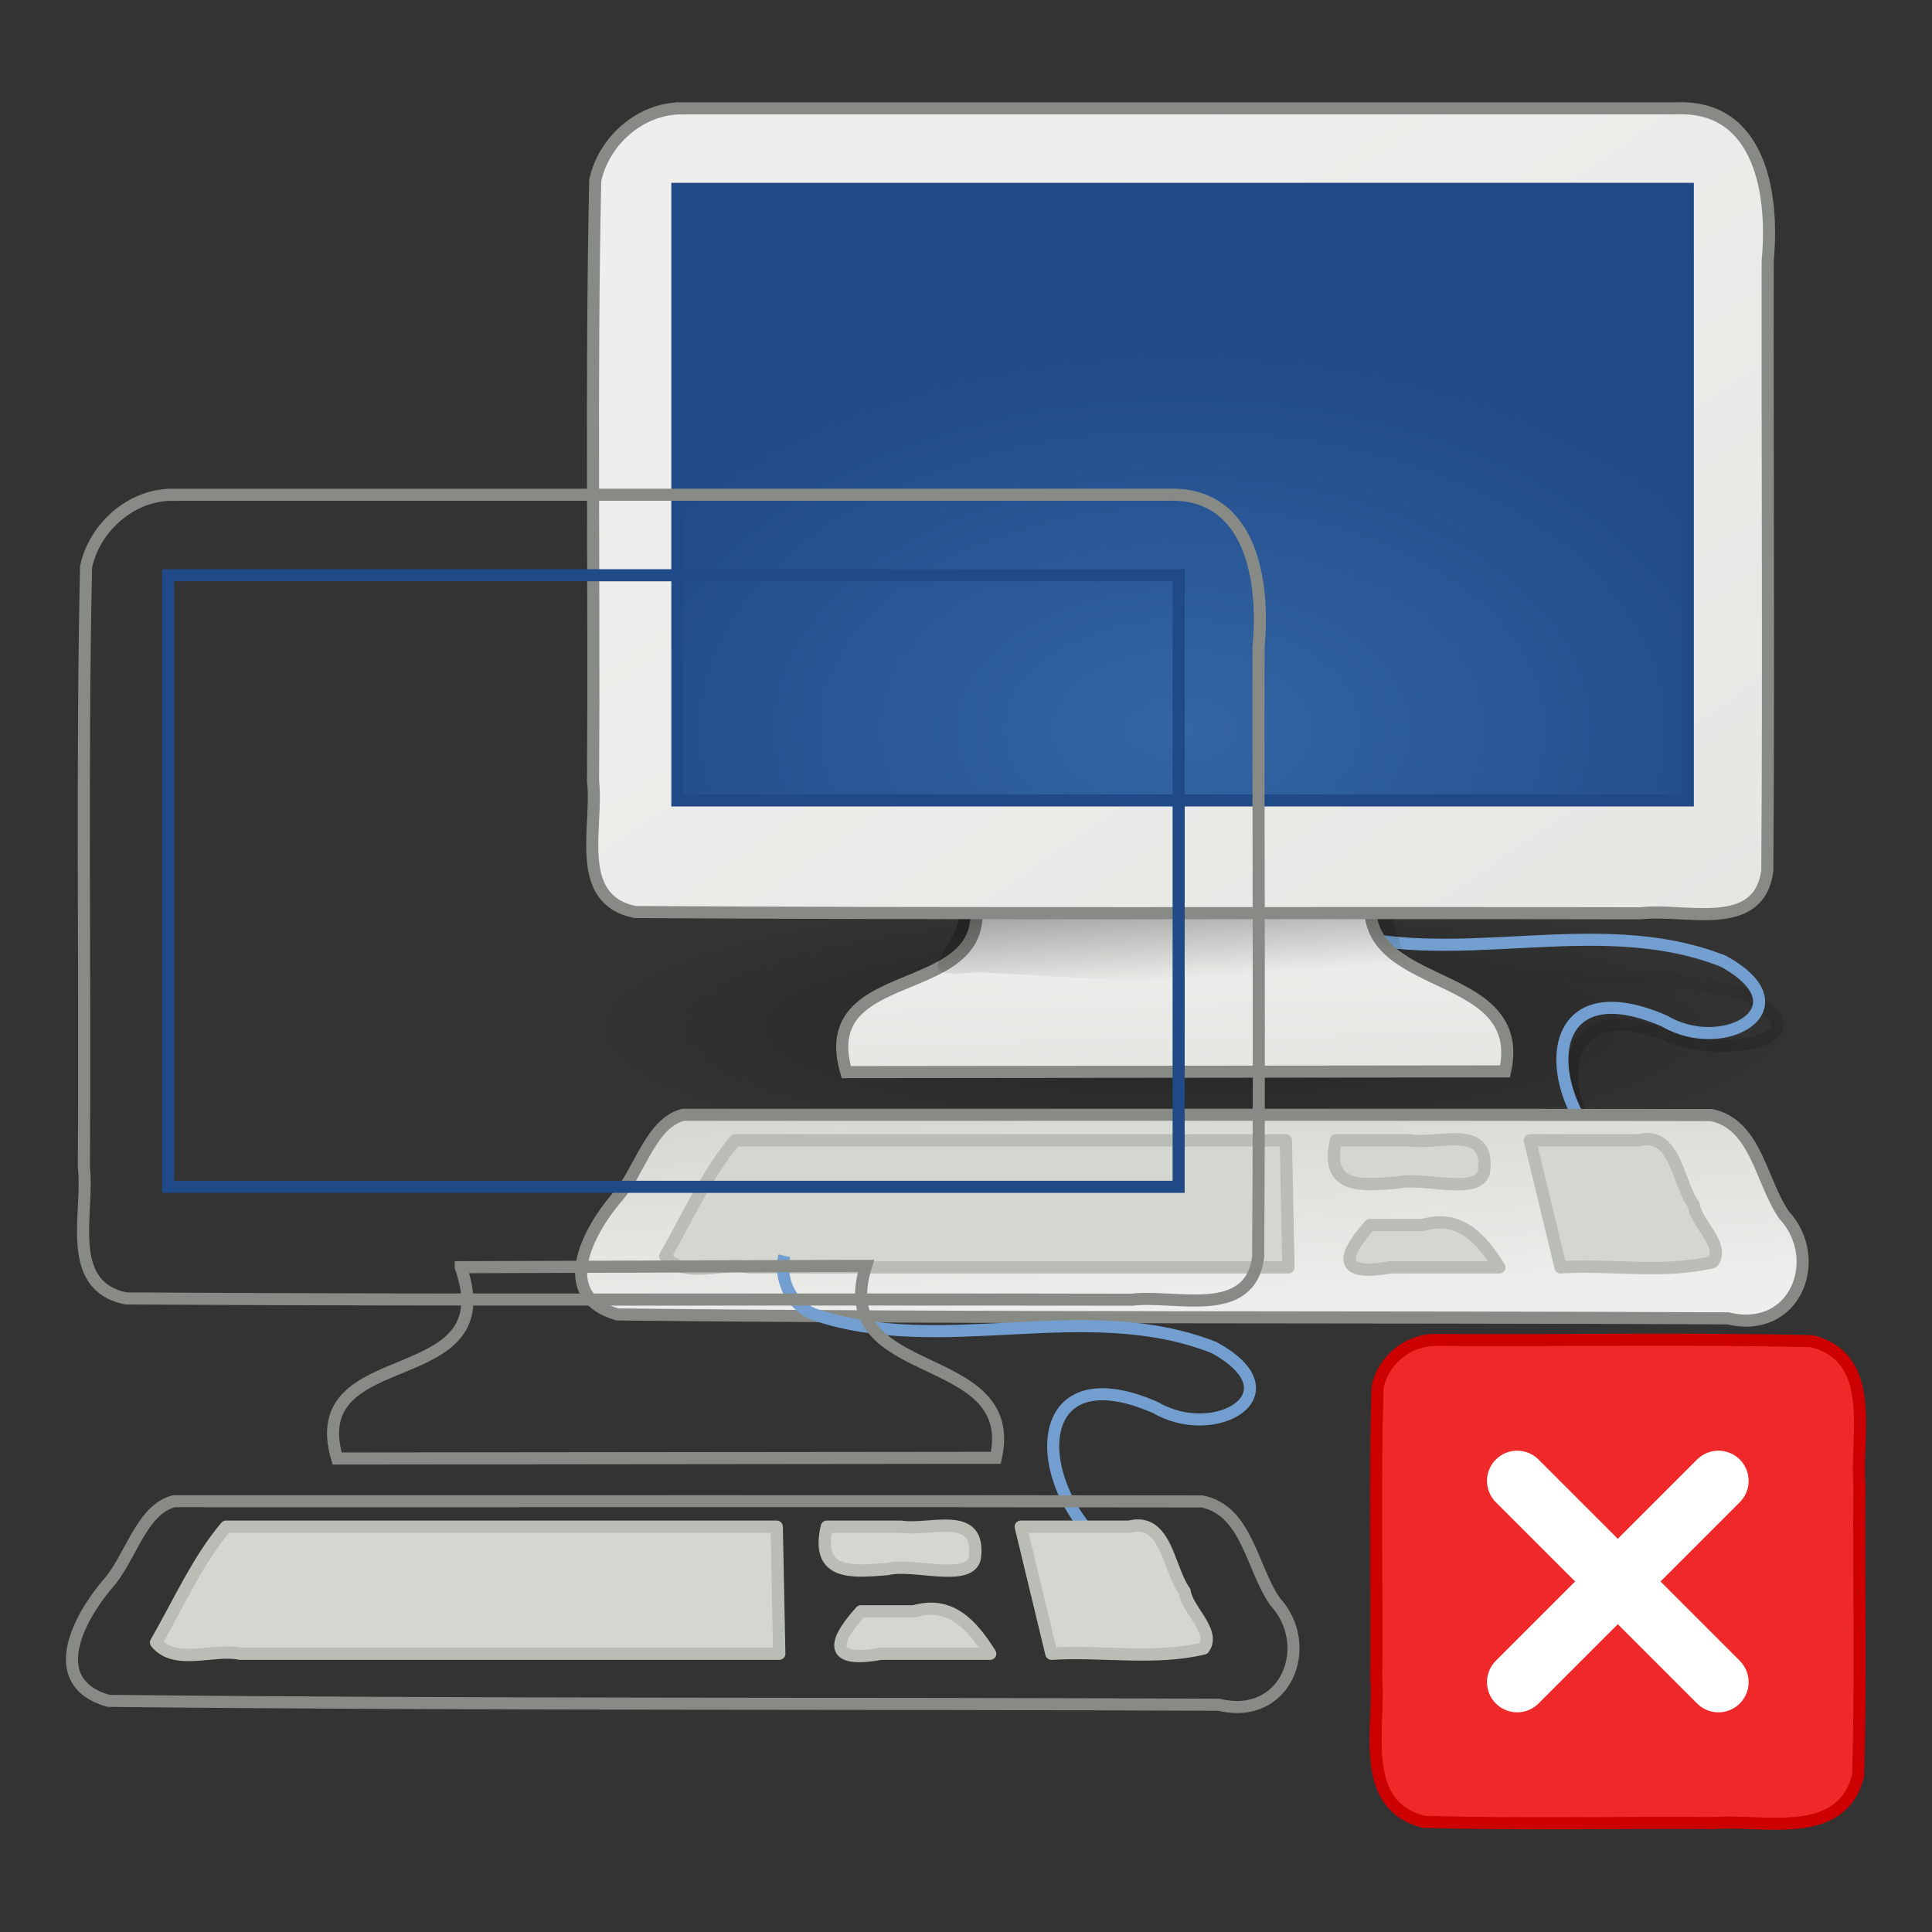 <?xml version="1.0" encoding="UTF-8" standalone="no"?><!DOCTYPE svg PUBLIC "-//W3C//DTD SVG 1.1//EN" "http://www.w3.org/Graphics/SVG/1.1/DTD/svg11.dtd"><svg height="64" version="1.1" viewBox="0 0 48 48" width="64" xmlns="http://www.w3.org/2000/svg" xmlns:xlink="http://www.w3.org/1999/xlink"><rect x="0" y="0" width="48" height="48" fill="#333333" stroke="none"/><defs><linearGradient id="j"><stop offset="0" stop-color="#3465a4"/><stop offset="1" stop-color="#204a87"/></linearGradient><linearGradient id="a"><stop offset="0"/><stop offset="1" stop-opacity="0"/></linearGradient><linearGradient id="e"><stop offset="0" stop-color="#eeeeec"/><stop offset="1" stop-color="#e6e6e3"/></linearGradient><linearGradient id="k"><stop offset="0" stop-color="#eeeeec"/><stop offset="1" stop-color="#d3d7cf"/></linearGradient><linearGradient gradientTransform="matrix(.648 0 0 .708 .734 -1.448)" gradientUnits="userSpaceOnUse" id="g" x1="29.5" x2="29.125" xlink:href="#k" y1="46.029" y2="37.938"/><radialGradient cx="24.006" cy="32.997" gradientTransform="matrix(.836 0 0 .514 -4.025 -.033)" gradientUnits="userSpaceOnUse" id="b" r="19" xlink:href="#j"/><linearGradient gradientTransform="matrix(.648 0 0 .644 .433 -.741)" gradientUnits="userSpaceOnUse" id="d" x1="17.248" x2="39.904" xlink:href="#e" y1="6.376" y2="38.876"/><linearGradient gradientTransform="matrix(.531 0 0 .527 3.141 1.961)" gradientUnits="userSpaceOnUse" id="i" x1="31.743" x2="31.861" xlink:href="#e" y1="37.842" y2="43.826"/><linearGradient gradientTransform="matrix(.533 0 0 .531 3.075 1.805)" gradientUnits="userSpaceOnUse" id="h" x1="23.155" x2="23.529" xlink:href="#a" y1="34.573" y2="40.22"/><linearGradient gradientTransform="matrix(.654 0 0 .655 -.481 .691)" gradientUnits="userSpaceOnUse" id="f" x1="37.485" x2="37.295" xlink:href="#a" y1="38.268" y2="33.638"/><radialGradient cx="23.938" cy="42.688" gradientTransform="matrix(.633 0 0 .14 1.12 18.364)" gradientUnits="userSpaceOnUse" id="c" r="23.76" xlink:href="#a"/></defs><g transform="translate(13.329 1.192)"><path d="m31.335 24.341c-3.266 3.764-10.211 2.839-15.051 3.327-4.837-0.489-11.789 0.438-15.051-3.327 3.266-3.764 10.211-2.839 15.051-3.327 4.633 0.484 12.022-0.412 15.051 3.327z" fill="url(#c)" fill-rule="evenodd" opacity="0.3" stroke-width=".599px"/><path d="m27.083 28.048c-1.793-1.389-2.108-4.67 0.941-3.548 1.172 0.625 4.304 0.21 1.949-1.009-3.493-0.975-7.324 0.157-10.718-1.245-0.57-0.297-0.79-0.994-0.546-1.579" fill="none" opacity="0.208" stroke="url(#f)" stroke-width="0.3"/><path d="m26.785 27.672c-1.898-1.62-1.898-4.868 1.244-3.494 1.484 0.871 3.557-0.345 1.45-1.492-3.181-1.254-6.738 0.261-9.942-0.827-0.565-0.235-0.864-0.86-0.73-1.452" fill="none" stroke="#729fcf" stroke-width="0.3"/><path color="#000" d="m10.768 20.691c1.129 3.186-3.938 1.804-3.072 4.753 5.456-6e-3 10.912-0.011 16.368-0.017 0.616-2.784-4.164-1.818-3.226-4.769l-10.07 0.033z" fill="url(#i)" fill-rule="evenodd" stroke="#888a85" stroke-width="0.3"/><path d="m10.53 20.94c0.274 1.423-1.69 2.236 0.44 2.023 3.757 0.206 7.515 0.411 11.272 0.617-1.278-0.993-0.46-3.255-2.484-2.647-3.076 3e-3 -6.152 5e-3 -9.228 7e-3z" fill="url(#h)" fill-rule="evenodd" opacity="0.5" stroke-width=".531px"/><path d="m3.602 1.5h24.717c2.107-0.089 2.424 2.175 2.27 3.78-9e-3 5.056 0.027 10.112-0.01 15.167-0.215 1.557-2.046 0.919-3.14 1.052-8.33-0.018-16.663 0.02-24.992-0.032-1.54-0.318-0.911-2.122-1.042-3.249 0.033-4.974-0.053-9.955 0.054-14.925 0.207-0.982 1.122-1.797 2.143-1.792z" fill="url(#d)" fill-rule="evenodd" stroke="#888a85" stroke-width="0.3"/><path d="m3.5 3.5h25.104v15.194h-25.104v-15.194z" fill="url(#b)" fill-rule="evenodd" stroke="#204a87" stroke-width="0.3"/><path color="#000" d="m3.644 26.505c8.515 4e-3 17.03-8e-3 25.545 6e-3 1.117 0.232 1.228 1.651 1.809 2.486 1.009 1.097 0.273 2.971-1.392 2.565-9.199-0.043-18.401 3e-3 -27.598-0.097-1.592-0.466-0.727-2.061-0.017-2.899 0.572-0.625 0.831-1.853 1.653-2.061z" fill="url(#g)" stroke="#888a85" stroke-linecap="square" stroke-linejoin="round" stroke-width="0.3"/><path color="#000" d="m4.938 27.139c-0.692 0.807-1.191 1.93-1.739 2.876 0.469 0.583 1.433 0.14 2.082 0.279h13.4c-0.021-1.052-0.042-2.103-0.063-3.155h-13.68zm14.926 0c-0.283 1.219 0.625 1.121 1.507 1.052 0.643-0.16 2.028 0.333 2.168-0.269 0.165-1.212-1.102-0.669-1.832-0.783h-1.843zm4.818 0c0.254 1.052 0.507 2.103 0.761 3.155 1.252-0.078 2.576 0.162 3.782-0.131 0.309-0.421-0.42-0.965-0.474-1.421-0.405-0.545-0.448-1.845-1.373-1.603h-2.696zm-3.973 2.103c-0.794 0.885-0.683 1.267 0.505 1.052h2.707c-0.461-0.73-0.987-1.315-1.895-1.052h-1.317z" fill="#d3d7cf" stroke="#babdb6" stroke-linecap="square" stroke-linejoin="round" stroke-width="0.306"/></g><g transform="translate(.679 10.792)"><path d="m31.335 24.341c-3.266 3.764-10.211 2.839-15.051 3.327-4.837-0.489-11.789 0.438-15.051-3.327 3.266-3.764 10.211-2.839 15.051-3.327 4.633 0.484 12.022-0.412 15.051 3.327z" fill="url(#c)" fill-rule="evenodd" opacity="0.3" stroke-width=".599px"/><path d="m27.083 28.048c-1.793-1.389-2.108-4.67 0.941-3.548 1.172 0.625 4.304 0.21 1.949-1.009-3.493-0.975-7.324 0.157-10.718-1.245-0.57-0.297-0.79-0.994-0.546-1.579" fill="none" opacity="0.208" stroke="url(#f)" stroke-width="0.3"/><path d="m26.785 27.672c-1.898-1.62-1.898-4.868 1.244-3.494 1.484 0.871 3.557-0.345 1.45-1.492-3.181-1.254-6.738 0.261-9.942-0.827-0.565-0.235-0.864-0.86-0.73-1.452" fill="none" stroke="#729fcf" stroke-width="0.3"/><path color="#000" d="m10.768 20.691c1.129 3.186-3.938 1.804-3.072 4.753 5.456-6e-3 10.912-0.011 16.368-0.017 0.616-2.784-4.164-1.818-3.226-4.769l-10.07 0.033z" fill="url(#i)" fill-rule="evenodd" stroke="#888a85" stroke-width="0.3"/><path d="m10.53 20.94c0.274 1.423-1.69 2.236 0.44 2.023 3.757 0.206 7.515 0.411 11.272 0.617-1.278-0.993-0.46-3.255-2.484-2.647-3.076 3e-3 -6.152 5e-3 -9.228 7e-3z" fill="url(#h)" fill-rule="evenodd" opacity="0.5" stroke-width=".531px"/><path d="m3.602 1.5h24.717c2.107-0.089 2.424 2.175 2.27 3.78-9e-3 5.056 0.027 10.112-0.01 15.167-0.215 1.557-2.046 0.919-3.14 1.052-8.33-0.018-16.663 0.02-24.992-0.032-1.54-0.318-0.911-2.122-1.042-3.249 0.033-4.974-0.053-9.955 0.054-14.925 0.207-0.982 1.122-1.797 2.143-1.792z" fill="url(#d)" fill-rule="evenodd" stroke="#888a85" stroke-width="0.3"/><path d="m3.5 3.5h25.104v15.194h-25.104v-15.194z" fill="url(#b)" fill-rule="evenodd" stroke="#204a87" stroke-width="0.3"/><path color="#000" d="m3.644 26.505c8.515 4e-3 17.03-8e-3 25.545 6e-3 1.117 0.232 1.228 1.651 1.809 2.486 1.009 1.097 0.273 2.971-1.392 2.565-9.199-0.043-18.401 3e-3 -27.598-0.097-1.592-0.466-0.727-2.061-0.017-2.899 0.572-0.625 0.831-1.853 1.653-2.061z" fill="url(#g)" stroke="#888a85" stroke-linecap="square" stroke-linejoin="round" stroke-width="0.3"/><path color="#000" d="m4.938 27.139c-0.692 0.807-1.191 1.93-1.739 2.876 0.469 0.583 1.433 0.14 2.082 0.279h13.4c-0.021-1.052-0.042-2.103-0.063-3.155h-13.68zm14.926 0c-0.283 1.219 0.625 1.121 1.507 1.052 0.643-0.16 2.028 0.333 2.168-0.269 0.165-1.212-1.102-0.669-1.832-0.783h-1.843zm4.818 0c0.254 1.052 0.507 2.103 0.761 3.155 1.252-0.078 2.576 0.162 3.782-0.131 0.309-0.421-0.42-0.965-0.474-1.421-0.405-0.545-0.448-1.845-1.373-1.603h-2.696zm-3.973 2.103c-0.794 0.885-0.683 1.267 0.505 1.052h2.707c-0.461-0.73-0.987-1.315-1.895-1.052h-1.317z" fill="#d3d7cf" stroke="#babdb6" stroke-linecap="square" stroke-linejoin="round" stroke-width="0.306"/></g><g stroke-linecap="round" transform="translate(4.694 16.792)"><path d="m30.985 16.498c3.11 0.02 6.223-0.04 9.33 0.03 1.641 0.411 1.093 2.315 1.187 3.558-0.019 2.409 0.039 4.823-0.03 7.229-0.411 1.641-2.315 1.093-3.558 1.187-2.409-0.019-4.823 0.039-7.229-0.03-1.641-0.411-1.093-2.315-1.186-3.558 0.019-2.409-0.039-4.823 0.03-7.229 0.126-0.677 0.768-1.2 1.457-1.186z" fill="#ef2929" stroke="#c00" stroke-dashoffset="1.2" stroke-linejoin="round" stroke-width="0.3"/><path d="m33 20 5 5" fill="none" stroke="#fff" stroke-width="1.5"/><path d="m38 20-5 5" fill="none" stroke="#fff" stroke-width="1.5"/></g></svg>